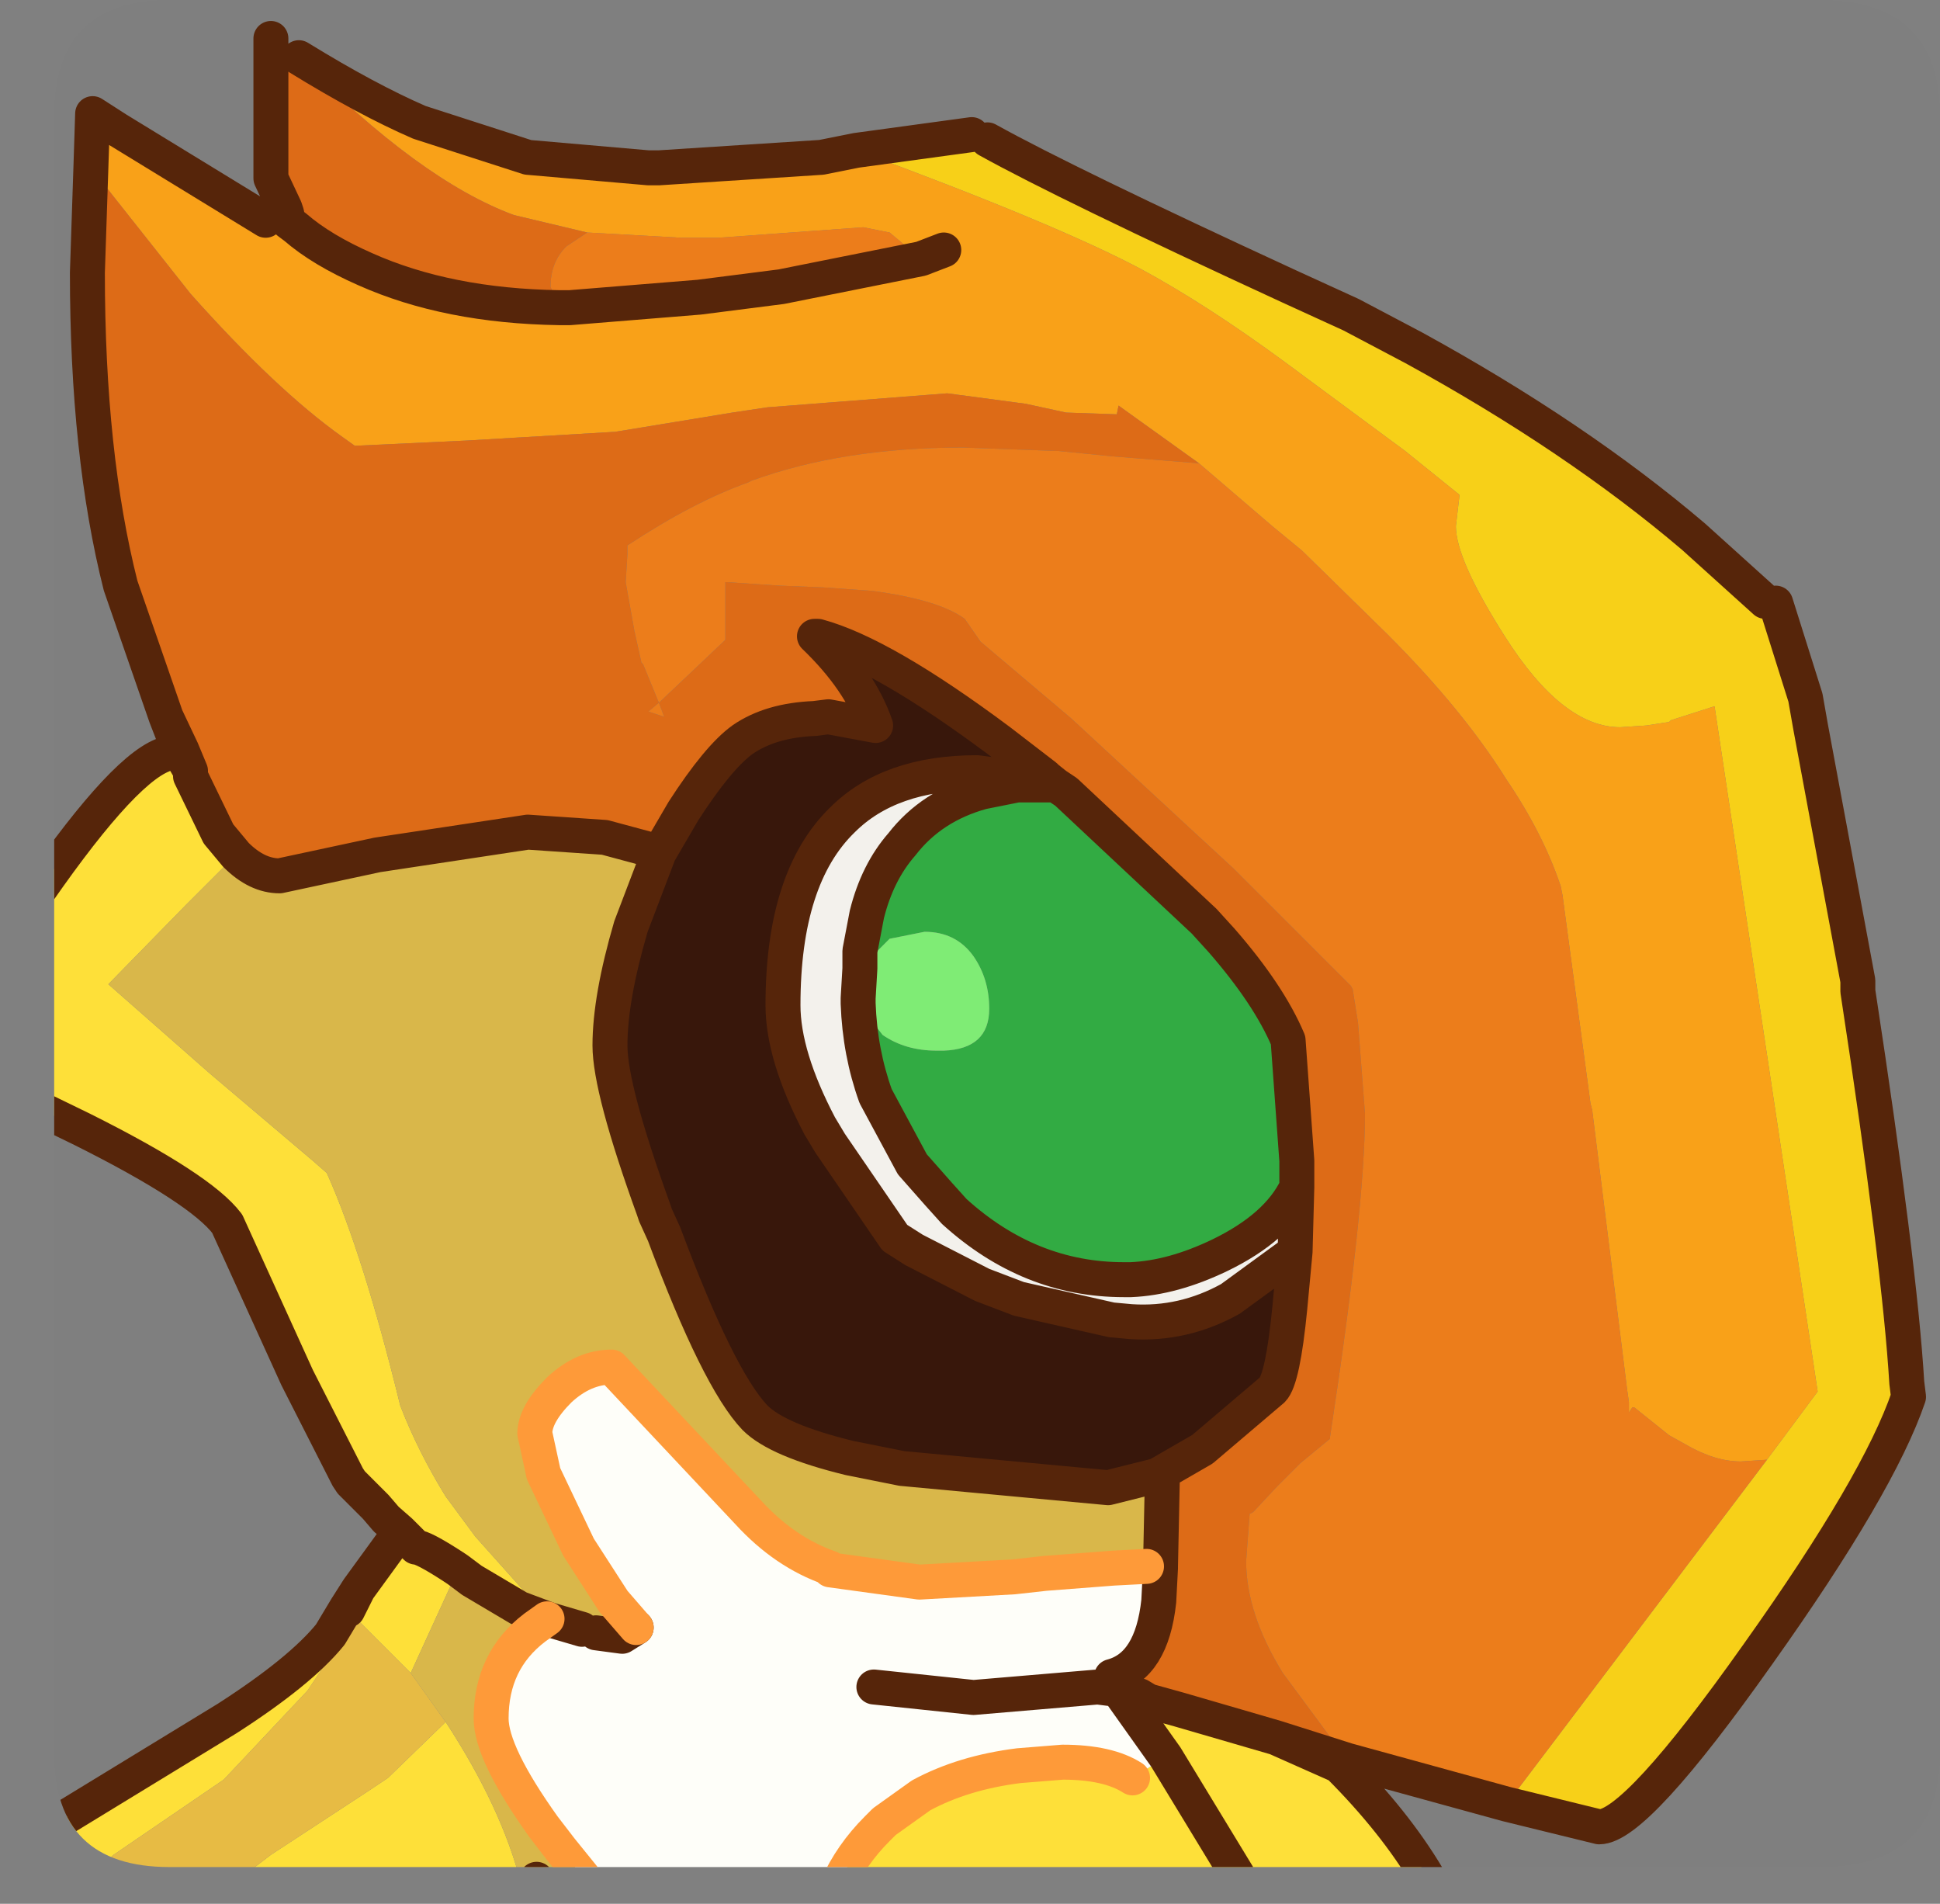 <?xml version="1.0" encoding="UTF-8" standalone="no"?>
<svg xmlns:ffdec="https://www.free-decompiler.com/flash" xmlns:xlink="http://www.w3.org/1999/xlink" ffdec:objectType="frame" height="54.45px" width="55.5px" xmlns="http://www.w3.org/2000/svg">
  <rect width="100%" height="100%" fill="#808080" stroke="none"/>
  <g transform="matrix(1.0, 0.0, 0.0, 1.0, 1.55, 0.0)">
    <clipPath id="clipPath0" transform="matrix(1.0, 0.0, 0.0, 1.0, 0.0, 0.0)">
      <path d="M50.5 0.0 Q53.95 0.0 53.95 3.3 L53.95 50.15 Q53.95 53.4 50.5 53.4 L3.3 53.4 Q0.0 53.4 0.0 50.15 L0.0 3.3 Q0.0 0.0 3.3 0.0 L50.5 0.0" fill="#000000" fill-rule="evenodd" stroke="none"/>
    </clipPath>
    <g clip-path="url(#clipPath0)">
      <use ffdec:characterId="2" height="53.85" transform="matrix(1.0, 0.0, 0.0, 1.0, -1.55, 0.6)" width="55.1" xlink:href="#shape1"/>
    </g>
    <use ffdec:characterId="3" height="53.4" transform="matrix(1.0, 0.0, 0.0, 1.0, 0.0, 0.0)" width="53.95" xlink:href="#shape2"/>
  </g>
  <defs>
    <g id="shape1" transform="matrix(1.0, 0.0, 0.0, 1.0, 1.55, -0.6)">
      <path d="M48.95 17.2 L49.25 17.25 50.1 19.95 50.25 20.8 51.6 28.05 51.6 28.35 Q52.8 36.2 53.0 39.55 L53.05 39.95 Q52.2 42.45 48.75 47.3 45.25 52.25 44.2 52.25 L41.55 51.6 49.0 41.75 50.45 39.8 47.5 20.2 46.25 20.6 46.2 20.65 45.55 20.75 44.8 20.8 Q43.15 20.8 41.5 18.2 40.1 16.0 40.1 15.05 L40.2 14.2 40.2 14.15 38.65 12.9 35.2 10.35 Q32.95 8.7 31.1 7.7 28.65 6.4 22.95 4.3 L26.25 3.85 26.7 4.0 Q28.95 5.25 35.35 8.2 L37.1 9.0 38.9 9.95 Q43.55 12.5 46.9 15.35 L48.95 17.2" fill="#f8d118" fill-rule="evenodd" stroke="none"/>
      <path d="M1.05 4.8 L1.1 3.25 1.8 3.7 6.05 6.3 6.5 6.15 6.7 6.35 6.9 6.5 Q7.65 7.15 8.9 7.7 11.25 8.75 14.45 8.8 L14.75 8.8 18.45 8.5 20.8 8.2 24.8 7.4 23.9 6.65 23.15 6.5 19.0 6.8 17.95 6.8 15.25 6.65 13.15 6.15 Q10.45 5.15 7.0 1.65 8.95 2.85 10.45 3.5 L13.55 4.5 17.0 4.8 17.3 4.8 21.95 4.5 22.95 4.3 Q28.65 6.4 31.1 7.7 32.95 8.7 35.2 10.35 L38.65 12.9 40.2 14.15 40.2 14.2 40.1 15.05 Q40.1 16.0 41.5 18.2 43.15 20.8 44.8 20.8 L45.55 20.75 46.2 20.65 46.25 20.6 47.5 20.2 50.45 39.8 49.0 41.75 48.25 41.8 Q47.5 41.8 46.65 41.3 L46.2 41.05 45.2 40.25 45.15 40.25 45.05 40.4 45.05 40.1 45.0 39.75 44.0 31.75 43.95 31.55 43.15 25.6 43.1 25.35 Q42.6 23.85 41.55 22.3 40.3 20.3 38.15 18.15 L35.7 15.75 34.85 15.05 32.75 13.25 30.45 11.6 30.4 11.85 28.95 11.8 27.8 11.55 25.55 11.25 20.4 11.65 19.4 11.8 16.05 12.35 11.8 12.6 8.6 12.75 8.25 12.5 Q6.35 11.15 3.9 8.4 L1.05 4.8 M25.45 7.15 L24.8 7.4 25.45 7.15" fill="#faa218" fill-rule="evenodd" stroke="none"/>
      <path d="M41.55 51.6 L37.0 50.35 35.15 47.85 Q34.1 46.15 34.1 44.65 L34.2 43.3 34.3 43.25 35.0 42.5 35.65 41.85 36.5 41.15 36.5 41.1 Q37.5 34.55 37.5 31.85 L37.3 29.25 37.15 28.3 37.1 28.2 34.45 25.55 33.75 24.85 32.45 23.65 29.1 20.55 26.5 18.35 26.05 17.7 Q25.3 17.15 23.4 16.9 L22.0 16.8 20.75 16.75 19.25 16.65 19.2 16.65 19.2 16.7 19.2 18.0 19.2 18.3 17.3 20.1 16.85 19.0 16.8 18.95 16.6 18.05 16.35 16.65 16.4 15.85 16.4 15.6 Q18.3 14.35 19.85 13.8 L19.95 13.75 Q22.55 12.8 26.0 12.8 L28.75 12.9 30.25 13.05 32.75 13.25 34.85 15.05 35.7 15.75 38.15 18.15 Q40.3 20.3 41.55 22.3 42.6 23.85 43.1 25.35 L43.15 25.6 43.95 31.55 44.0 31.75 45.0 39.75 45.05 40.1 45.05 40.4 45.15 40.25 45.2 40.25 46.2 41.05 46.65 41.3 Q47.5 41.8 48.25 41.8 L49.0 41.75 41.55 51.6 M15.25 6.65 L17.95 6.8 19.0 6.8 23.15 6.5 23.9 6.65 24.8 7.4 20.8 8.2 18.45 8.5 14.75 8.8 14.45 8.8 14.2 8.2 Q14.2 7.5 14.65 7.05 L15.25 6.65 M17.3 20.1 L17.45 20.5 17.0 20.35 17.3 20.1" fill="#ed7d1b" fill-rule="evenodd" stroke="none"/>
      <path d="M37.0 50.35 L34.95 49.7 32.2 48.9 31.3 48.65 31.05 48.5 30.4 48.3 30.25 48.3 30.25 47.95 Q31.4 47.65 31.6 45.8 L31.65 44.85 31.65 44.8 31.7 42.4 31.55 42.2 32.85 41.45 34.85 39.75 Q35.15 39.45 35.35 37.4 L35.5 35.8 35.55 33.95 35.55 33.9 35.55 33.2 35.3 29.75 Q34.75 28.45 33.4 26.9 L32.9 26.35 28.95 22.65 28.65 22.45 28.4 22.25 28.35 22.2 27.05 21.2 Q23.7 18.7 21.85 18.2 L21.75 18.2 Q23.05 19.45 23.5 20.75 L22.15 20.5 21.75 20.55 Q20.5 20.6 19.7 21.15 19.0 21.65 18.0 23.2 L17.3 24.4 17.05 24.3 15.75 23.95 13.55 23.8 9.25 24.45 6.45 25.05 Q5.8 25.05 5.2 24.45 L4.7 23.85 3.9 22.2 3.9 22.1 3.9 22.05 3.65 21.45 3.2 20.5 1.9 16.75 Q0.95 13.0 0.95 7.8 L1.05 4.8 3.9 8.4 Q6.35 11.15 8.25 12.5 L8.6 12.75 11.8 12.6 16.05 12.35 19.4 11.8 20.4 11.65 25.55 11.25 27.8 11.55 28.95 11.8 30.4 11.85 30.45 11.6 32.75 13.25 30.25 13.05 28.75 12.9 26.0 12.8 Q22.55 12.8 19.95 13.75 L19.85 13.8 Q18.3 14.35 16.4 15.6 L16.4 15.85 16.35 16.65 16.6 18.05 16.8 18.95 16.85 19.0 17.3 20.1 19.2 18.3 19.2 18.0 19.2 16.7 19.2 16.65 19.25 16.65 20.75 16.75 22.0 16.8 23.4 16.9 Q25.3 17.15 26.05 17.7 L26.5 18.35 29.1 20.55 32.45 23.65 33.75 24.85 34.45 25.55 37.1 28.2 37.15 28.3 37.3 29.25 37.5 31.85 Q37.5 34.55 36.5 41.1 L36.5 41.15 35.65 41.85 35.0 42.5 34.3 43.25 34.2 43.3 34.1 44.65 Q34.1 46.15 35.15 47.85 L37.0 50.35 M6.7 6.35 L6.65 6.1 6.6 5.95 6.2 5.1 6.2 1.1 7.0 1.65 Q10.45 5.15 13.15 6.15 L15.25 6.65 14.65 7.05 Q14.2 7.5 14.2 8.2 L14.45 8.8 Q11.25 8.75 8.9 7.7 7.65 7.15 6.9 6.5 L6.7 6.35 M17.3 20.1 L17.0 20.35 17.45 20.5 17.3 20.1" fill="#de6b17" fill-rule="evenodd" stroke="none"/>
      <path d="M17.3 24.4 L18.0 23.2 Q19.0 21.65 19.7 21.15 20.5 20.6 21.75 20.55 L22.15 20.5 23.5 20.75 Q23.05 19.45 21.75 18.2 L21.85 18.2 Q23.7 18.7 27.05 21.2 L28.35 22.2 28.4 22.25 28.3 22.3 27.55 22.25 26.4 22.1 Q23.9 22.1 22.55 23.45 20.85 25.1 20.85 28.75 20.85 30.2 21.9 32.2 L22.2 32.7 24.05 35.4 24.6 35.75 26.55 36.75 27.6 37.15 30.25 37.75 30.8 37.8 Q32.3 37.9 33.65 37.15 L35.5 35.8 35.35 37.4 Q35.15 39.45 34.85 39.75 L32.85 41.45 31.55 42.2 30.15 42.55 24.25 42.0 22.75 41.7 Q20.7 41.2 20.05 40.55 19.0 39.45 17.45 35.3 L17.2 34.75 17.15 34.6 Q15.9 31.15 15.9 29.9 15.9 28.55 16.5 26.5 L17.3 24.4" fill="#38170b" fill-rule="evenodd" stroke="none"/>
      <path d="M35.55 33.95 L35.5 35.8 33.65 37.15 Q32.3 37.9 30.8 37.8 L30.25 37.75 27.6 37.15 26.55 36.75 24.6 35.75 24.05 35.4 22.2 32.7 21.9 32.2 Q20.85 30.2 20.85 28.75 20.85 25.1 22.55 23.45 23.9 22.1 26.4 22.1 L26.55 22.65 Q25.1 23.05 24.25 24.15 23.55 24.95 23.25 26.15 L23.05 27.2 23.05 27.7 23.0 28.55 23.0 28.7 Q23.05 30.1 23.5 31.35 L24.55 33.3 25.3 34.15 25.75 34.65 Q27.9 36.6 30.6 36.6 L30.8 36.6 Q32.0 36.55 33.35 35.9 35.0 35.1 35.55 33.95" fill="#f4f2ed" fill-rule="evenodd" stroke="none"/>
      <path d="M28.65 22.45 L28.95 22.65 32.9 26.35 33.4 26.9 Q34.75 28.45 35.3 29.75 L35.55 33.2 35.55 33.9 35.55 33.95 Q35.0 35.1 33.35 35.9 32.0 36.55 30.8 36.6 L30.6 36.6 Q27.9 36.6 25.75 34.65 L25.3 34.15 24.55 33.3 23.5 31.35 Q23.05 30.1 23.0 28.7 L23.7 29.6 Q24.35 30.05 25.25 30.05 L25.45 30.05 Q26.75 30.0 26.75 28.85 26.75 28.0 26.3 27.35 25.8 26.65 24.9 26.65 L23.9 26.85 23.05 27.7 23.05 27.2 23.25 26.15 Q23.55 24.95 24.25 24.15 25.1 23.05 26.55 22.65 L27.55 22.45 28.25 22.45 28.65 22.45" fill="#32ac43" fill-rule="evenodd" stroke="none"/>
      <path d="M34.95 49.7 L36.75 50.5 Q38.35 52.1 39.3 53.7 L39.3 53.95 34.05 53.95 22.4 53.95 Q22.8 53.05 23.55 52.3 L23.75 52.1 24.8 51.35 Q26.0 50.7 27.6 50.5 L28.85 50.4 Q30.15 50.4 30.85 50.85 L31.8 50.25 30.45 48.35 32.1 49.1 32.2 48.9 34.95 49.7 M13.95 53.95 L5.05 53.95 5.35 53.7 6.2 53.05 8.95 51.25 9.55 50.85 11.2 49.25 Q12.8 51.7 13.35 53.85 L13.8 53.75 13.95 53.95 M0.65 53.95 L-1.05 53.95 -1.05 53.25 0.2 52.05 4.95 49.15 Q7.05 47.8 7.9 46.75 L8.15 47.0 7.25 48.35 4.85 50.9 1.7 53.05 0.65 53.95 M8.7 45.45 L9.9 43.8 9.5 43.45 9.2 43.1 8.5 42.4 8.4 42.25 6.95 39.4 4.95 35.0 Q4.2 34.0 0.8 32.3 L-1.05 31.4 -1.05 26.4 -0.8 26.0 Q1.85 22.1 3.1 21.6 L3.55 21.4 3.55 21.45 3.9 22.05 3.9 22.1 3.9 22.2 4.7 23.85 5.2 24.45 3.8 25.85 1.55 28.15 4.45 30.7 7.4 33.2 7.8 33.55 Q8.85 35.9 9.9 40.2 10.4 41.5 11.2 42.8 L12.05 43.95 14.15 46.3 14.25 46.35 14.1 46.3 13.3 46.0 11.95 45.2 11.55 44.9 11.4 44.8 Q10.55 44.25 10.35 44.25 L9.9 43.8 10.35 44.25 Q10.55 44.25 11.4 44.8 L11.55 44.9 10.2 47.85 8.4 46.05 8.7 45.45 M34.05 53.95 L31.8 50.25 34.05 53.95" fill="#ffe139" fill-rule="evenodd" stroke="none"/>
      <path d="M15.35 53.95 L13.95 53.95 13.8 53.75 13.35 53.85 Q12.8 51.7 11.2 49.25 L10.95 48.9 10.2 47.85 11.55 44.9 11.95 45.2 13.3 46.0 14.1 46.3 13.75 46.55 Q12.5 47.5 12.5 49.15 12.5 50.15 14.0 52.25 L14.5 52.9 15.35 53.95 M31.55 42.2 L31.7 42.4 31.65 44.8 31.25 44.8 30.3 44.85 28.35 45.0 27.45 45.1 24.75 45.25 22.2 44.9 22.2 44.85 Q20.9 44.4 19.85 43.25 L15.95 39.1 Q15.15 39.1 14.45 39.75 13.75 40.45 13.75 41.0 L14.0 42.15 15.0 44.25 16.0 45.8 16.65 46.55 16.25 46.8 15.5 46.7 15.1 46.6 14.25 46.35 14.15 46.3 12.05 43.95 11.2 42.8 Q10.4 41.5 9.9 40.2 8.85 35.9 7.8 33.55 L7.4 33.2 4.45 30.7 1.55 28.15 3.8 25.85 5.2 24.45 Q5.8 25.05 6.45 25.05 L9.25 24.45 13.55 23.8 15.75 23.95 17.05 24.3 17.3 24.4 16.5 26.5 Q15.9 28.55 15.9 29.9 15.9 31.15 17.15 34.6 L17.2 34.75 17.45 35.3 Q19.0 39.45 20.05 40.55 20.7 41.2 22.75 41.7 L24.25 42.0 30.15 42.55 31.55 42.2" fill="#dab84a" fill-rule="evenodd" stroke="none"/>
      <path d="M39.3 53.7 L39.45 53.95 39.3 53.95 39.3 53.7 M5.05 53.95 L0.65 53.95 1.7 53.05 4.85 50.9 7.25 48.35 8.15 47.0 7.9 46.75 8.35 46.0 8.4 46.05 10.2 47.85 10.95 48.9 11.2 49.25 9.55 50.85 8.95 51.25 6.2 53.05 5.35 53.7 5.05 53.95" fill="#e8bc44" fill-rule="evenodd" stroke="none"/>
      <path d="M22.4 53.95 L15.35 53.95 14.5 52.9 14.0 52.25 Q12.5 50.15 12.5 49.15 12.5 47.5 13.75 46.55 L14.1 46.3 14.25 46.35 15.1 46.6 15.5 46.7 16.25 46.8 16.65 46.55 16.0 45.8 15.0 44.25 14.0 42.15 13.75 41.0 Q13.75 40.45 14.45 39.75 15.15 39.1 15.95 39.1 L19.85 43.25 Q20.9 44.4 22.2 44.85 L22.2 44.9 24.75 45.25 27.45 45.1 28.35 45.0 30.3 44.85 31.25 44.8 31.65 44.8 31.65 44.85 31.6 45.8 Q31.4 47.65 30.25 47.95 L30.25 48.3 30.4 48.3 30.45 48.35 31.8 50.25 30.85 50.85 Q30.15 50.4 28.85 50.4 L27.6 50.5 Q26.0 50.7 24.8 51.35 L23.75 52.1 23.55 52.3 Q22.8 53.05 22.4 53.95 M30.25 48.3 L29.85 48.25 26.3 48.55 23.45 48.25 26.3 48.55 29.85 48.25 30.25 48.3" fill="#fffffa" fill-rule="evenodd" stroke="none"/>
      <path d="M23.05 27.7 L23.9 26.85 24.9 26.65 Q25.8 26.65 26.3 27.35 26.75 28.0 26.75 28.85 26.75 30.0 25.45 30.05 L25.25 30.05 Q24.35 30.05 23.7 29.6 L23.0 28.7 23.0 28.55 23.05 27.7" fill="#80ed75" fill-rule="evenodd" stroke="none"/>
      <path d="M49.25 17.25 L50.1 19.95 50.25 20.8 51.6 28.05 51.6 28.35 Q52.8 36.2 53.0 39.55 L53.05 39.95 Q52.2 42.45 48.75 47.3 45.25 52.25 44.2 52.25 L41.55 51.6 37.0 50.35 34.95 49.7 36.75 50.5 Q38.35 52.1 39.3 53.7 L39.45 53.95 M-1.05 53.25 L0.2 52.05 4.95 49.15 Q7.05 47.8 7.9 46.75 L8.35 46.0 8.7 45.45 9.9 43.8 9.5 43.45 9.2 43.1 8.5 42.4 8.4 42.25 6.95 39.4 4.95 35.0 Q4.2 34.0 0.8 32.3 L-1.05 31.4 M-1.05 26.4 L-0.8 26.0 Q1.85 22.1 3.1 21.6 M3.55 21.4 L3.2 20.5 1.9 16.75 Q0.95 13.0 0.95 7.8 L1.05 4.8 1.1 3.25 1.8 3.7 6.05 6.3 M6.5 6.15 L6.7 6.35 6.65 6.1 6.6 5.95 6.2 5.1 6.2 1.1 M7.0 1.65 Q8.95 2.85 10.45 3.5 L13.55 4.5 17.0 4.8 17.3 4.8 21.95 4.5 22.95 4.3 26.25 3.85 M26.7 4.0 Q28.95 5.25 35.35 8.2 L37.1 9.0 38.9 9.95 Q43.55 12.5 46.9 15.35 L48.95 17.2 M14.45 8.8 L14.75 8.8 18.45 8.5 20.8 8.2 24.8 7.4 25.45 7.15 M17.3 24.4 L18.0 23.2 Q19.0 21.65 19.7 21.15 20.5 20.6 21.75 20.55 L22.15 20.5 23.5 20.75 Q23.05 19.45 21.75 18.2 L21.85 18.2 Q23.7 18.7 27.05 21.2 L28.35 22.2 28.4 22.25 28.65 22.45 28.95 22.65 32.9 26.35 33.4 26.9 Q34.75 28.45 35.3 29.75 L35.55 33.2 35.55 33.9 35.55 33.95 35.5 35.8 35.35 37.4 Q35.15 39.45 34.85 39.75 L32.85 41.45 31.55 42.2 30.15 42.55 24.25 42.0 22.75 41.7 Q20.7 41.2 20.05 40.55 19.0 39.45 17.45 35.3 L17.2 34.75 17.15 34.6 Q15.9 31.15 15.9 29.9 15.9 28.55 16.5 26.5 L17.3 24.4 M31.7 42.4 L31.65 44.8 31.65 44.85 31.6 45.8 Q31.4 47.65 30.25 47.95 M30.25 48.3 L30.4 48.3 31.05 48.5 31.3 48.65 32.2 48.9 34.95 49.7 M26.4 22.1 Q23.9 22.1 22.55 23.45 20.85 25.1 20.85 28.75 20.85 30.2 21.9 32.2 L22.2 32.7 24.05 35.4 24.6 35.75 26.55 36.75 27.6 37.15 30.25 37.75 30.8 37.8 Q32.3 37.9 33.65 37.15 L35.5 35.8 M26.4 22.1 L27.55 22.25 28.3 22.3 28.4 22.25 M26.55 22.65 L27.55 22.45 28.25 22.45 28.65 22.45 M23.05 27.7 L23.05 27.2 23.25 26.15 Q23.55 24.95 24.25 24.15 25.1 23.05 26.55 22.65 M14.45 8.8 Q11.25 8.75 8.9 7.7 7.65 7.15 6.9 6.5 L6.7 6.35 M3.9 22.05 L3.65 21.45 3.2 20.5 M3.55 21.4 L3.55 21.45 3.9 22.05 3.9 22.1 3.9 22.2 4.7 23.85 5.2 24.45 Q5.8 25.05 6.45 25.05 L9.25 24.45 13.55 23.8 15.75 23.95 17.05 24.3 M8.4 46.05 L8.7 45.45 M16.65 46.55 L16.25 46.8 15.5 46.7 M15.1 46.6 L14.25 46.35 14.1 46.3 13.3 46.0 11.95 45.2 11.55 44.9 11.4 44.8 Q10.55 44.25 10.35 44.25 L9.9 43.8 M13.8 53.75 L13.95 53.95 M23.0 28.7 Q23.05 30.1 23.5 31.35 L24.55 33.3 25.3 34.15 25.75 34.65 Q27.9 36.6 30.6 36.6 L30.8 36.6 Q32.0 36.55 33.35 35.9 35.0 35.1 35.55 33.95 M23.0 28.7 L23.0 28.55 23.05 27.7 M23.45 48.25 L26.3 48.55 29.85 48.25 30.25 48.3 M30.45 48.35 L31.8 50.25 34.05 53.95 M30.45 48.35 L30.4 48.3" fill="none" stroke="#56250a" stroke-linecap="round" stroke-linejoin="round" stroke-width="1.0"/>
      <path d="M31.25 44.8 L30.3 44.85 28.35 45.0 27.45 45.1 24.75 45.25 22.2 44.9 22.2 44.85 Q20.9 44.4 19.85 43.25 L15.95 39.1 Q15.15 39.1 14.45 39.75 13.75 40.45 13.75 41.0 L14.0 42.15 15.0 44.25 16.0 45.8 16.65 46.55 M14.1 46.3 L13.75 46.55 Q12.5 47.5 12.5 49.15 12.5 50.15 14.0 52.25 L14.5 52.9 15.35 53.95 M30.85 50.85 Q30.15 50.4 28.85 50.4 L27.6 50.5 Q26.0 50.7 24.8 51.35 L23.75 52.1 23.55 52.3 Q22.8 53.05 22.4 53.95" fill="none" stroke="#ff9b39" stroke-linecap="round" stroke-linejoin="round" stroke-width="1.0"/>
    </g>
    <g id="shape2" transform="matrix(1.0, 0.0, 0.0, 1.0, 0.0, 0.0)">
      <path d="M50.5 0.0 Q53.95 0.0 53.95 3.3 L53.95 50.15 Q53.95 53.4 50.5 53.4 L3.3 53.4 Q0.0 53.4 0.0 50.15 L0.0 3.3 Q0.0 0.0 3.3 0.0 L50.5 0.0" fill="#000000" fill-opacity="0.004" fill-rule="evenodd" stroke="none"/>
    </g>
  </defs>
</svg>

